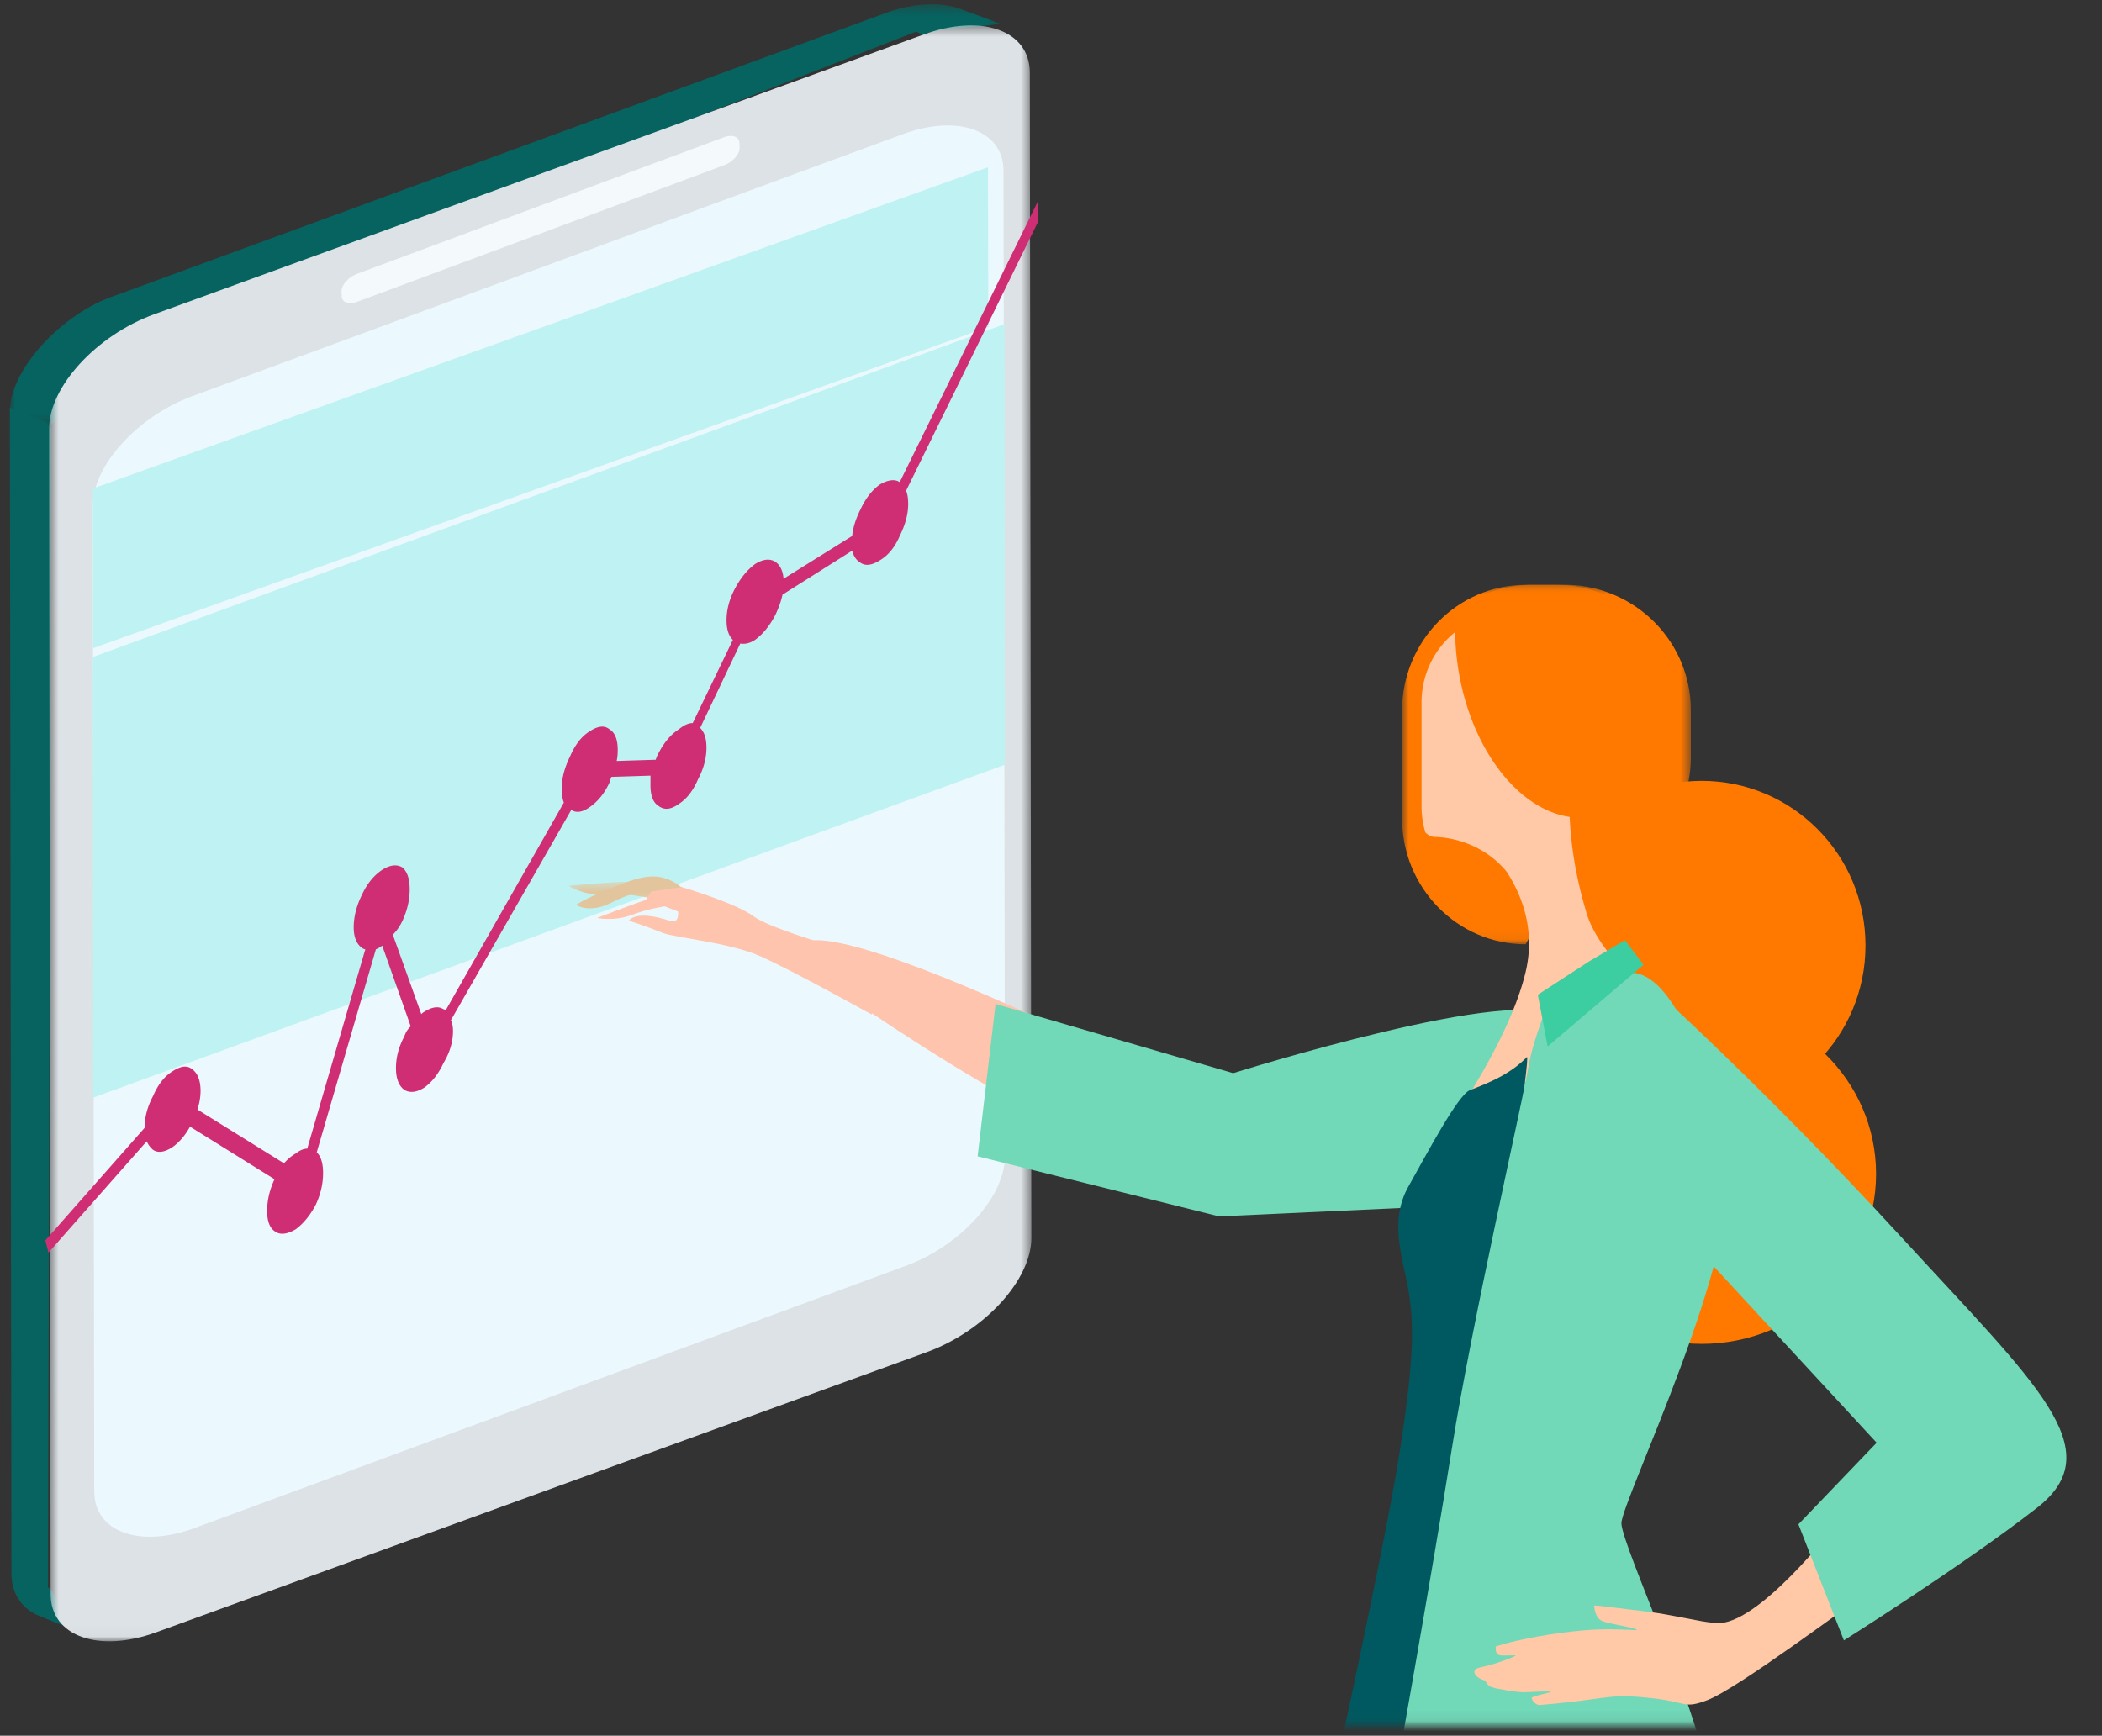 <svg xmlns="http://www.w3.org/2000/svg" xmlns:xlink="http://www.w3.org/1999/xlink" width="201" height="166" viewBox="0 0 201 166">
    <rect x="0" y="0" width="201" height="166" fill="#333333" stroke="none"/>
    <defs>
        <path id="a" d="M0 .406h94.675V40.75H0z"/>
        <path id="c" d="M.575.429h93.929v154.538H.575V31.993z"/>
        <path id="e" d="M0 0h152.151v120.925H0z"/>
        <path id="g" d="M.11.512h10.717V2.69H.109z"/>
        <path id="i" d="M.518.557h26.616v34.375H.518z"/>
        <path id="k" d="M.53.554h22.532V28.08H.53z"/>
    </defs>
    <g fill="none" fill-rule="evenodd">
        <path fill="#066360" d="M4.785 151.897c.824 1.27 1.628 3.402 2.504 4.07l-3.511-1.412c-2.014-.813-2.683-2.541-2.683-4.055h-.001L.945 38.992l3.51 1.399.426.561-.292 110.87.196.075z"/>
        <g transform="translate(.945)">
            <mask id="b" fill="#fff">
                <use xlink:href="#a"/>
            </mask>
            <path fill="#066360" d="M3.856 40.751l-.895-.056L0 39.34c0-4.004 4.973-9.376 10.061-11.072L83.67 1.272C85.74.47 88.617.025 90.835.834l3.84 1.421c-1.865.382-5.437.322-7.47 1.068l-.527-.306L45.78 18.969l-29.3 10.92c-3.69 3.087-10.298 7.797-12.625 10.862" mask="url(#b)"/>
        </g>
        <g transform="translate(4.117 2)">
            <mask id="d" fill="#fff">
                <use xlink:href="#c"/>
            </mask>
            <path fill="#DDE2E6" d="M10.62 28.056l6.941-2.524 21.396-7.78 45.267-16.46c5.55-2.016 10.117-.378 10.133 3.633l.147 111.45c.02 4.02-4.492 8.948-10.062 10.963l-73.605 26.764C5.306 156.119.738 154.49.721 150.47L.575 39.02c-.017-4.008 4.513-8.947 10.045-10.964" mask="url(#d)"/>
        </g>
        <path fill="#EBF9FF" d="M18.396 37.882c23.258-8.545 44.698-16.512 67.955-25.057 5.261-1.932 9.59-.363 9.606 3.479l.138 94.278c.02 3.852-4.257 8.571-9.538 10.501L18.603 146.14c-5.245 1.933-9.573.373-9.59-3.478l-.139-94.278c-.015-3.84 4.278-8.57 9.522-10.501"/>
        <path fill="#F4FAFC" d="M34.12 26.2c3.56-1.334 31.55-11.74 35.11-13.073.806-.302 1.469-.057 1.471.542l.021.482c.003.602-.652 1.339-1.46 1.64L34.151 28.864c-.802.3-1.466.058-1.468-.544l-.021-.482c-.002-.599.655-1.337 1.458-1.639"/>
        <path fill="#BFF2F2" d="M8.874 46.72l.035 15.267 85.6-30.724-.034-15.266zM8.874 62.835l.028 42.143 87.193-31.842-.026-42.143z"/>
        <g fill="#D02E74">
            <path d="M4.637 119.795l9.392-10.643c.135.31.335.584.606.818.472.314 1.076.234 1.82-.234.672-.468 1.244-1.13 1.714-1.988l8.08 5.03c-.471 1.014-.705 2.025-.705 3.04 0 1.013.266 1.677.806 1.988.47.311 1.11.234 1.918-.234.74-.547 1.382-1.326 1.92-2.339.472-1.015.706-2.025.706-3.04 0-.936-.202-1.6-.606-1.989l5.656-19.415c.204-.08.404-.194.606-.35l2.726 7.719c-.268.234-.47.545-.603.935-.54 1.013-.81 2.028-.81 3.041 0 1.015.27 1.717.81 2.105.537.311 1.177.234 1.916-.234.742-.545 1.348-1.323 1.818-2.339.606-1.015.91-2.025.91-3.04 0-.468-.068-.82-.203-1.053l11.513-20.117c.47.312 1.044.234 1.719-.233.806-.548 1.444-1.327 1.917-2.34.068-.234.135-.43.202-.584l3.736-.117v.935c0 1.013.271 1.675.808 1.989.54.39 1.178.313 1.921-.234.74-.468 1.345-1.25 1.816-2.34.54-1.012.808-2.027.808-3.04 0-.859-.202-1.481-.604-1.872l3.836-8.07c.47.08.943-.04 1.414-.35.739-.545 1.381-1.324 1.918-2.34.336-.701.574-1.366.707-1.988l6.666-4.21c.135.545.404.935.808 1.17.472.313 1.076.233 1.82-.235.805-.467 1.444-1.246 1.916-2.339.538-1.092.808-2.105.808-3.04 0-.546-.066-.976-.2-1.287L99.267 21.2v-1.989l-13.232 26.9c-.472-.313-1.11-.234-1.917.234-.743.545-1.347 1.326-1.82 2.34-.47.935-.739 1.791-.807 2.572l-6.565 4.094c-.066-.782-.335-1.324-.808-1.638-.537-.313-1.18-.234-1.918.234-.74.545-1.38 1.327-1.92 2.34-.539 1.012-.805 2.027-.805 3.04 0 .859.2 1.48.604 1.872l-3.838 7.953c-.404 0-.84.196-1.31.584-.744.468-1.382 1.207-1.922 2.223a3.192 3.192 0 0 0-.303.701l-3.736.117c.068-.31.1-.664.1-1.052 0-1.013-.27-1.678-.807-1.989-.473-.388-1.111-.31-1.917.234-.743.468-1.347 1.247-1.82 2.34-.537 1.092-.808 2.105-.808 3.04 0 .625.069 1.093.202 1.404L42.61 96.637c-.067-.08-.136-.117-.203-.117-.47-.31-1.076-.234-1.818.234a1.25 1.25 0 0 0-.303.234l-2.726-7.602c.337-.313.64-.74.909-1.287.47-1.012.708-2.028.708-3.04 0-1.013-.238-1.715-.708-2.106-.54-.313-1.178-.234-1.92.234-.807.545-1.445 1.327-1.916 2.34-.54 1.09-.81 2.144-.81 3.157 0 .936.27 1.6.81 1.988.133.078.234.117.3.117l-5.554 19.064c-.335 0-.707.155-1.11.468a4.36 4.36 0 0 0-1.111.936l-8.282-5.146a5.694 5.694 0 0 0 .303-1.755c0-1.013-.27-1.714-.808-2.105-.472-.39-1.11-.313-1.916.234-.744.468-1.348 1.25-1.82 2.34-.538 1.012-.808 2.027-.808 3.04l-9.491 10.76.3 1.17z"/>
        </g>
        <g transform="translate(48 44.075)">
            <mask id="f" fill="#fff">
                <use xlink:href="#e"/>
            </mask>
            <g mask="url(#f)">
                <path fill="#FFC4AD" d="M64.148 67.177c-9.815-.328-35.23-18.815-35.23-18.815s-7.55-9.547 30.027 8.532c11.288 5.436 7.632 10.363 5.203 10.283"/>
                <path fill="#71D8B8" d="M47.2 51.939l22.72 6.62s27.877-8.753 30.735-5.191c3.391 4.222 6.482 17.107 6.482 17.107l-38.565 1.783-23.09-5.746L47.2 51.939z"/>
                <g transform="matrix(-1 0 0 1 17.18 39.748)">
                    <mask id="h" fill="#fff">
                        <use xlink:href="#g"/>
                    </mask>
                    <path fill="#E2C59C" d="M.258 2.69s-.45-.844.216-1.218C1.562.855 4.102.584 5.004.518c1.01-.064 5.823.37 5.823.37s-1.486.983-3.411.811c-2.83-.249-7.158.99-7.158.99" mask="url(#h)"/>
                </g>
                <path fill="#E2C59C" d="M16.12 41.672c-1.51-.937-3.47-.533-5.677.59-2.093 1.067-3.37.204-3.37.204s1.292-.864 4.69-2.114c.951-.356 2.01-.671 2.995-.592 2.979.229 5.267 4.34 1.362 1.912"/>
                <path fill="#FFC4AD" d="M13.797 41.934l.476-.747 2.936-.423s5.143 1.517 6.882 2.814c1.746 1.299 9.689 3.404 10.568 3.934.873.533.7 5.443.7 5.443s-7.486-4.16-10.59-5.55c-3.099-1.386-8.187-1.77-9.419-2.269-2.106-.843-3.224-1.151-3.224-1.151s.592-1.114 3.976.02c.891.292.735-.905.735-.905l-3.04-1.166z"/>
                <path fill="#FFC4AD" d="M18.19 42.287s-2.63-.746-3.971-.429c-.936.228-5.125 1.858-5.125 1.858s1.673.354 3.358-.304c2.464-.952 5.739-1.125 5.739-1.125"/>
                <path fill="#FF7900" d="M98.04 68.196c0 8.974 7.465 16.253 16.678 16.253 9.21 0 16.677-7.279 16.677-16.253 0-8.979-7.467-16.257-16.677-16.257-9.213 0-16.678 7.278-16.678 16.257"/>
                <g transform="matrix(-1 0 0 1 113.202 11.301)">
                    <mask id="j" fill="#fff">
                        <use xlink:href="#i"/>
                    </mask>
                    <path fill="#FF7900" d="M27.134 22.875c0 6.66-5.299 12.057-11.829 12.057l-2.96-5.726C5.815 29.206.519 23.804.519 17.138v-4.52c0-6.66 5.296-12.06 11.828-12.06h2.96c6.53 0 11.828 5.4 11.828 12.06v10.257z" mask="url(#j)"/>
                </g>
                <g transform="matrix(-1 0 0 1 114.213 11.301)">
                    <mask id="l" fill="#fff">
                        <use xlink:href="#k"/>
                    </mask>
                    <path fill="#FF7900" d="M.53 17.045V12.55C.53 5.926 5.942.554 12.62.554h3.026c2.761 0 5.299.927 7.333 2.478a26.76 26.76 0 0 1-.626 8.184c-2.03 8.741-7.927 15.244-14.49 16.863-4.31-1.834-7.334-6.08-7.334-11.034" mask="url(#l)"/>
                </g>
                <path fill="#FF7900" d="M99.051 46.347c0 8.697 7.017 15.751 15.667 15.751 8.65 0 15.667-7.054 15.667-15.75 0-8.7-7.017-15.744-15.667-15.744-8.65 0-15.667 7.045-15.667 15.743"/>
                <path fill="#FFC8A6" d="M91.148 16.381c.012 1.102.099 2.234.276 3.383 1.174 7.712 5.712 13.567 10.675 14.29.153 3.49.834 6.632 1.646 9.301.925 3.04 4.374 6.257 4.374 6.257.84 5.385-16.906 13.289-16.485 12.42.421-.868 4.79-7.209 6.224-13.034.997-4.049-.286-7.394-1.787-9.705-2.771-3.372-6.795-3.32-6.795-3.32-.388 0-.736-.175-.98-.443a8.896 8.896 0 0 1-.363-2.512v-9.902c0-2.746 1.26-5.181 3.215-6.735"/>
                <path fill="#005960" d="M87.208 126.932l-8.372 2.219s5.457-24.596 6.98-34.202c1.52-9.614 1.355-12.758.845-15.733-.505-2.965-1.859-6.462 0-9.785 1.864-3.316 4.765-8.824 5.92-9.26 1.864-.7 3.896-1.57 5.416-3.144.837-.863-10.79 69.905-10.79 69.905"/>
                <path fill="#194866" d="M114.12 129.446l-2.086 66.41s2.756 18.007 2.984 24.009c.503 13.518-.077 54.075-.077 54.075l-12.01.49s-8.465-73.314-9.558-79.668c-1.088-6.354-13.375-57.427-6.276-70.134 7.097-12.705 27.023 4.818 27.023 4.818"/>
                <path fill="#71D8B8" d="M84.9 128.956s4.111-22.948 5.939-34.539c1.825-11.587 6.847-33.605 7.302-36.388.46-2.779 2.055-6.49 2.055-6.49s4.338-3.244 8.22-2.55c3.883.699 7.08 9.505 8.678 18.08 1.598 8.576-10.048 32.448-10.048 34.534 0 2.087 8.219 19.699 8.219 24.801v5.794s-20.322-9.968-30.364-3.242"/>
                <path fill="#3CCDA0" d="M107.382 45.843l-3.426 2.026-4.905 3.19.94 4.944 9.168-7.807z"/>
                <path fill="#FFC8A6" d="M127.576 101.72s-7.54 9.818-11.5 9.429c-1.239-.123-1.16-.14-3.86-.652-2.693-.509-3.22-.482-5.36-.765-2.159-.283-2.41-.258-2.41-.258s0 1.193.812 1.506c.729.277 2.55.507 3.163.76.608.253-1.536-.165-4.756.087-3.22.256-6.349.909-7.684 1.276-.847.23-.964.279-.964.323 0 .382.032.737.424.81.345.057 1.568-.033 1.495.022-.276.222-2.196.844-2.524.927-.347.081-.825.182-1.117.28-.594.2-.315.905.711 1.186.014.007.242.494.555.6.155.049.272.094.433.138.184.052.398.054.58.098.692.154 1.388.245 2.057.282.276.022 2.683-.16 2.683-.016 0 0-1.893.422-1.858.562.073.313.436.699.774.675.607-.05 1.534-.116 4.055-.424 2.784-.343 3.362-.624 6.93-.2 3.113.372 2.809.999 5.017.17 2.956-1.11 13.718-9.257 15.716-10.53 2.003-1.273-3.372-6.286-3.372-6.286"/>
                <path fill="#71D8B8" d="M131.451 93.903l-24.189-26.184s-2.93-6.897-2.785-10.406c.174-4.16 5.16-7.286 5.16-7.286s11.026 9.891 24.075 24.105c13.053 14.224 20.19 20.464 13.053 26.014-7.135 5.55-18.447 12.66-18.447 12.66l-4.347-11.1 7.48-7.803z"/>
            </g>
        </g>
    </g>
</svg>
